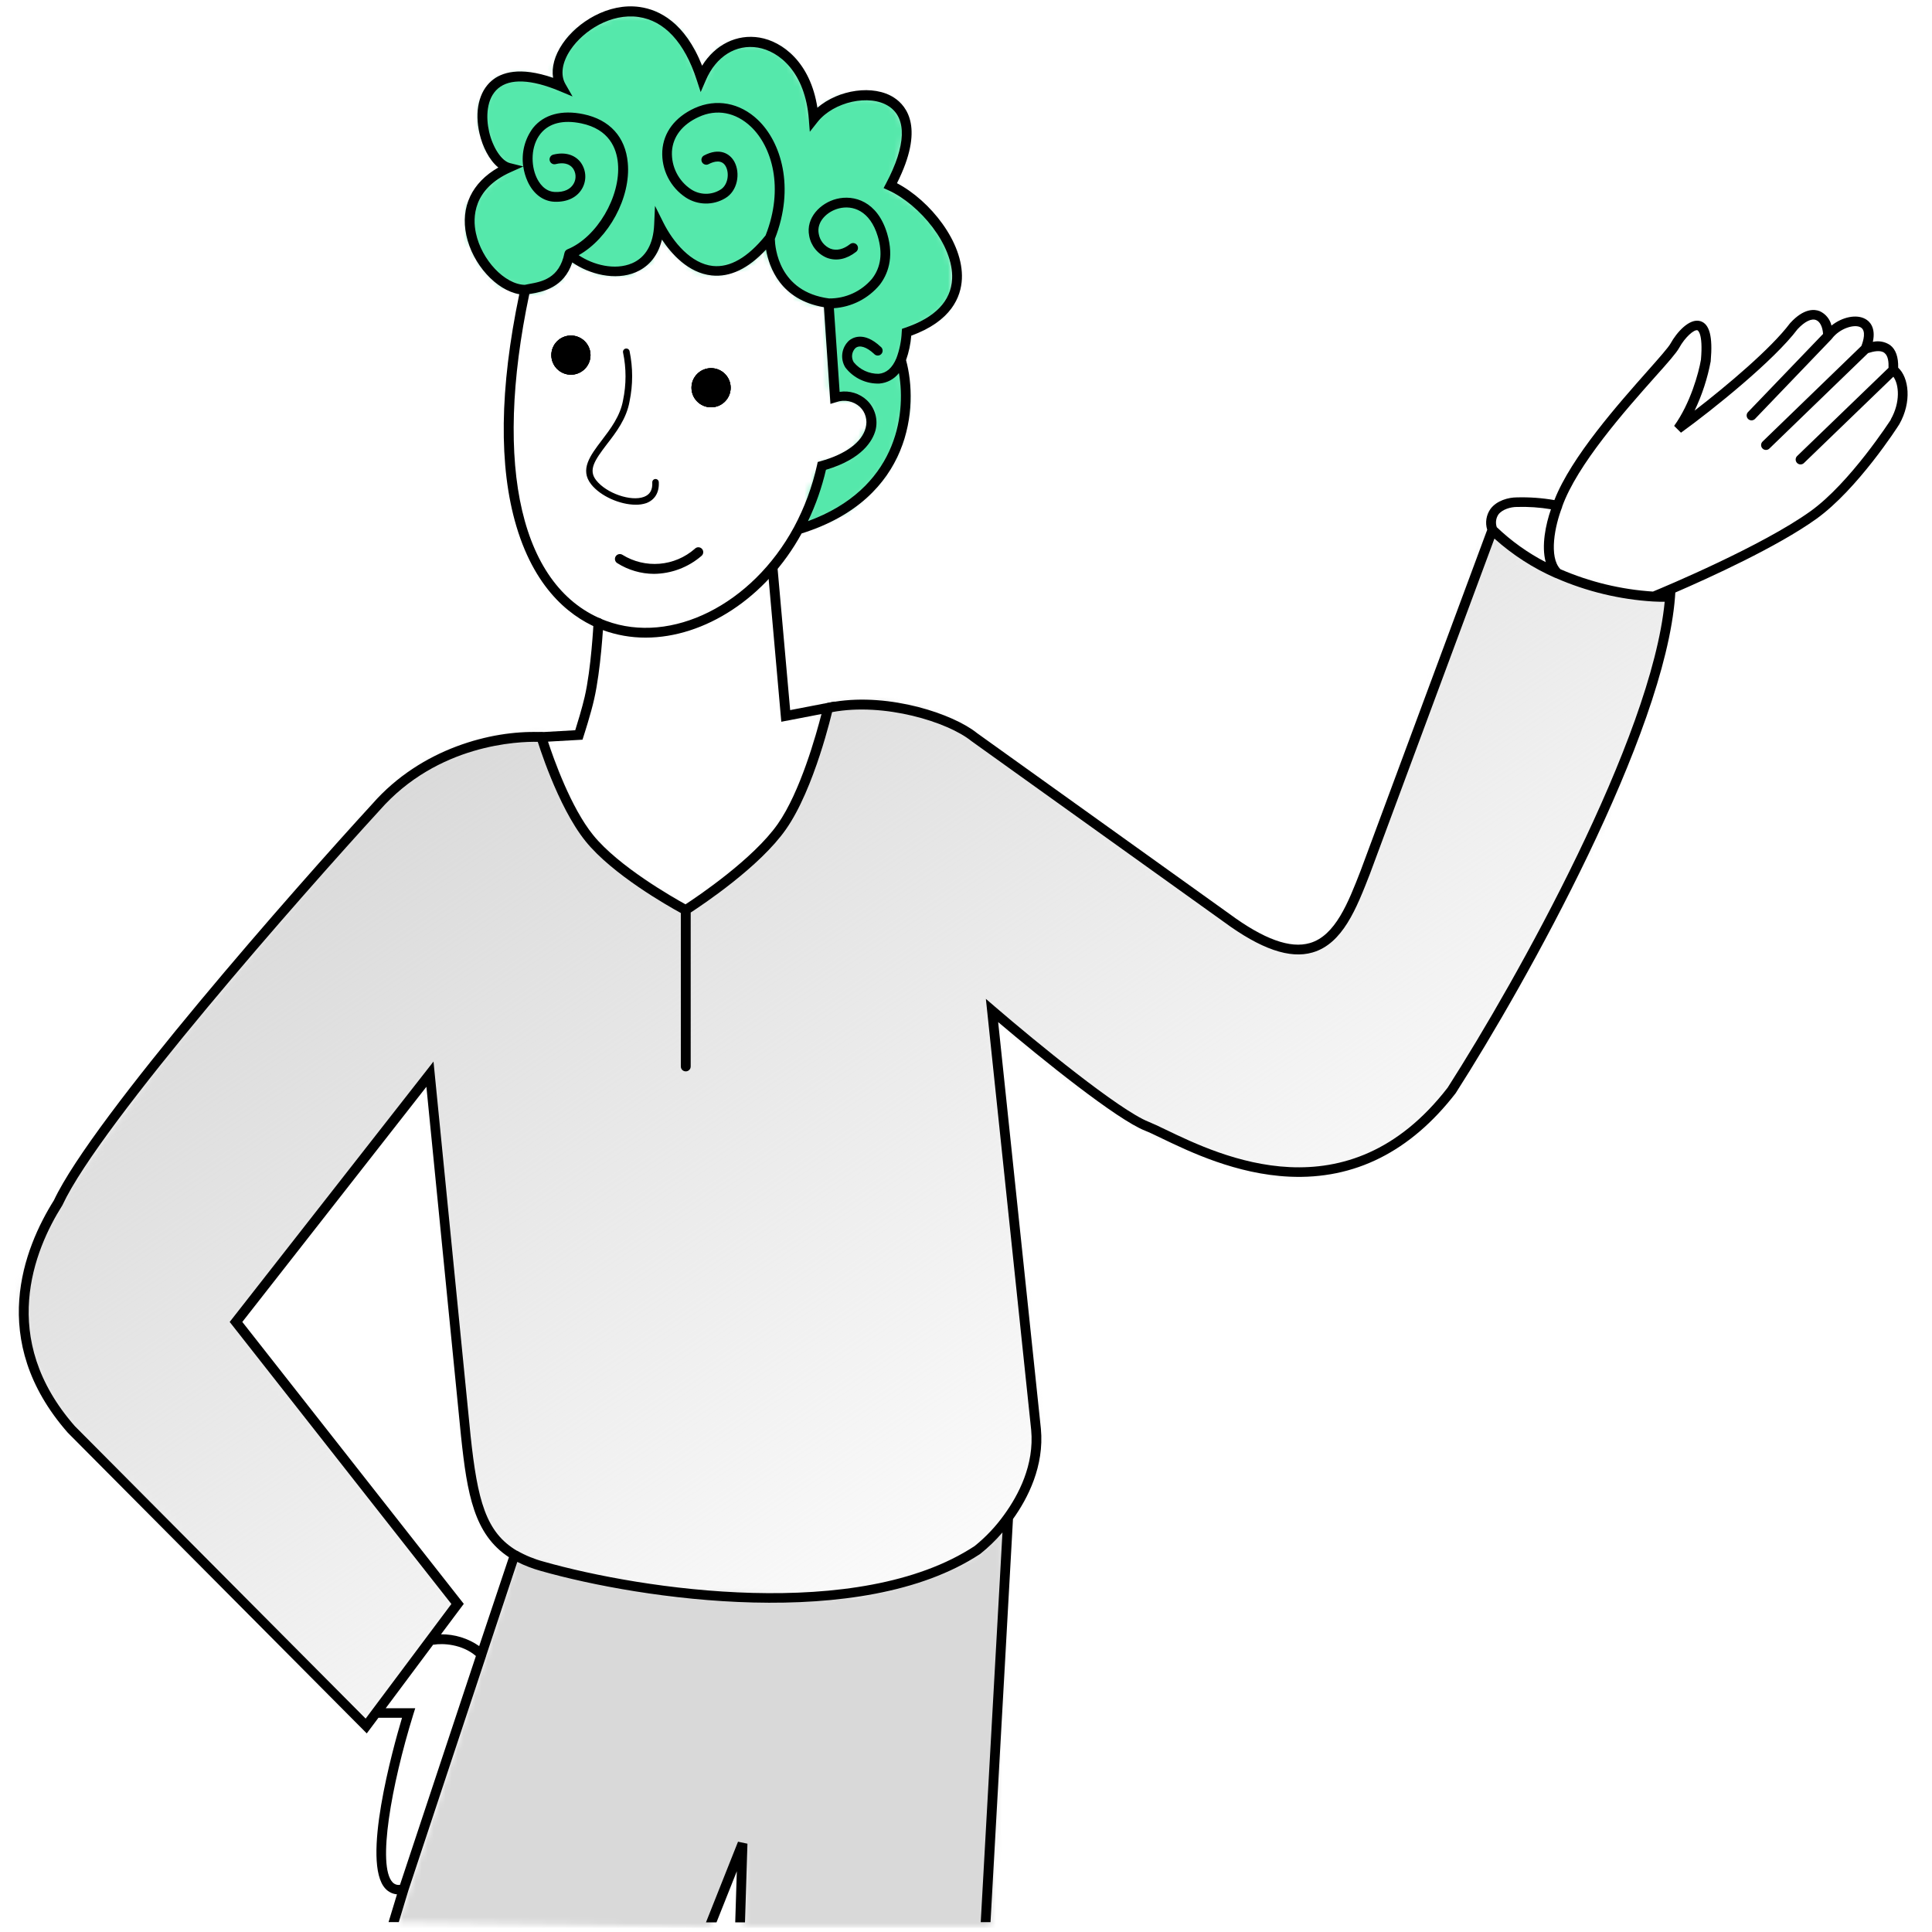 <svg width="323" height="323" viewBox="0 0 323 323" fill="none" xmlns="http://www.w3.org/2000/svg">
<g clip-path="url(#clip0_1082_122)">
<mask id="mask0_1082_122" style="mask-type:alpha" maskUnits="userSpaceOnUse" x="78" y="2" width="82" height="87">
<path d="M93.305 46.612L95.145 42.929L97.009 43.818L99.689 45.045L105.051 45.361L108.56 43.327L110.332 38.602L111.943 40.749L116.668 45.045H120.64L123.916 44.351L126.117 42.929L127.836 40.749L128.265 41.662L129.219 43.818L131.011 46.66L134.161 49.811L138.362 50.799L138.98 58.213V61.178V64.762L139.721 66.492H142.749L145.282 67.912L146.085 70.507L143.923 73.967L141.575 76.747L137.559 77.983L135.953 81.381L134.779 87.744L136.571 87.126L141.575 84.964L145.282 81.381L147.259 79.28L149.236 75.944L150.348 72.299L151.178 67.912L150.756 62.723V59.696L151.178 55.6L151.967 55.081L154.823 53.74L156.467 52.658L157.895 51.274L159.02 49.413V47.077V44.351L158.328 41.062L156.164 37.731L154.52 35.481L151.535 33.361L148.393 31.759L149.532 29.016L149.996 26.949L150.756 24.164L151.178 21.548L150.461 19.692L149.532 17.976L148.646 17.076L146.452 16.527L144.385 16.232L142.191 16.527L139.532 17.076L136.575 19.008L135.602 20.268L135.201 17.976L134.685 14.94L133.367 12.992L132.05 10.357L130.102 8.581L128.154 7.894L126.55 7.435H124.487L122.482 7.894L120.477 8.581L118.988 10.357L117.04 14.94V13.737C116.62 12.706 115.769 10.586 115.722 10.357C115.665 10.071 114.863 7.779 114.691 7.435C114.554 7.16 113.03 5.373 112.285 4.514L109.019 2.852L105.067 2.394L102.66 2.852L98.936 4.227L96.359 5.888L94.239 8.982L92.921 11.904L94.239 14.94L91.546 13.737L87.88 12.992H85.989L83.583 13.336L82.149 14.94L80.948 17.289L80.525 20.268L82.149 25.275L85.182 28.199L83.993 28.849L80.525 31.882L78.573 34.914V39.572L80.525 43.688L83.993 47.37L89.299 48.67L93.305 46.612Z" fill="#55E8AB" stroke="black" stroke-width="0.456"/>
</mask>
<g mask="url(#mask0_1082_122)">
<path d="M119.928 94.33C157.467 94.33 187.899 63.898 187.899 26.359C187.899 -11.181 157.467 -41.613 119.928 -41.613C82.388 -41.613 51.956 -11.181 51.956 26.359C51.956 63.898 82.388 94.33 119.928 94.33Z" fill="#55E8AB"/>
</g>
<mask id="mask1_1082_122" style="mask-type:alpha" maskUnits="userSpaceOnUse" x="66" y="255" width="102" height="68">
<path d="M66.651 321.362L86.182 261.159V260.362L98.341 263.594L111.866 266.317C114.844 266.335 123.441 266.51 134.012 267.059C147.226 267.743 151.239 263.633 157.307 262.458C162.162 261.519 166.354 257.18 167.843 255.129V270.456L165.582 322.215H124.376V308.898L118.597 322.215L66.651 321.362Z" fill="#D9D9D9"/>
</mask>
<g mask="url(#mask1_1082_122)">
<path d="M122.988 368.172C83.999 368.172 52.392 336.565 52.392 297.576C52.392 258.587 83.999 226.98 122.988 226.98C161.977 226.98 193.584 258.587 193.584 297.576C193.584 336.565 161.977 368.172 122.988 368.172Z" fill="#D9D9D9"/>
</g>
<mask id="mask2_1082_122" style="mask-type:alpha" maskUnits="userSpaceOnUse" x="3" y="88" width="278" height="201">
<path d="M104.263 145.519L114.652 152.211L121.75 147.375L128.851 141.373L132.776 135.112L136.047 127.234L137.351 121.134L138.741 118.122L146.54 117.582L153.8 118.74L159.591 121.134L168.317 127.234L175.267 132.331L196.056 147.375L208 156.062L216.325 159.198L221.272 157.871L225.254 153.528L229.718 142.79L233.578 131.087L242.989 106.233L248.901 89.221L252.52 91.272L256.502 94.288L262.052 96.943L269.894 98.753L279.788 100.08L277.375 109.611L273.032 123.365L267.119 138.929L257.347 157.871L250.855 168.967L244.014 180.694L235.414 189.986L227.288 194.482L215.993 196.784L209.085 195.14L194.39 189.986L179.148 180.336L165.147 168.535C167.731 188.248 172.987 229.889 173.35 238.733C173.712 247.578 169.09 254.018 166.734 256.133L159.303 261.817L150.332 264.923L137.735 267.461H123.688L111.726 266.011L89.85 261.817L84.283 259.077L81.278 254.393L78.981 247.59L77.728 236.36L72.925 187.709L72.029 179.374L39.152 221.038L76.137 268.364L60.914 288.225C50.587 277.794 26.862 253.81 14.572 241.326C2.283 228.842 2.995 215.955 4.887 211.073L10.238 200.624L14.572 194.3L28.079 175.948L63.7 133.863L72.02 127.546L82.15 123.736L90.302 123.021L94.343 132.944L98.266 140.097L104.263 145.519Z" fill="#D9D9D9" stroke="black" stroke-width="0.456"/>
</mask>
<g mask="url(#mask2_1082_122)">
<path d="M128.044 402.748C15.772 402.748 -75.242 311.734 -75.242 199.462C-75.242 87.19 15.772 -3.824 128.044 -3.824C240.316 -3.824 331.33 87.19 331.33 199.462C331.33 311.734 240.316 402.748 128.044 402.748Z" fill="url(#paint0_linear_1082_122)"/>
</g>
<path d="M107.939 106.6C105.497 106.606 103.073 106.18 100.779 105.34C96.026 103.579 89.655 99.136 86.333 87.992C83.355 77.999 83.518 64.947 86.818 49.186C82.979 48.532 79.004 44.208 77.964 39.334C76.957 34.586 78.895 30.529 83.316 28.005C81.775 26.773 80.67 24.483 80.175 22.357C79.309 18.617 80.066 15.302 82.211 13.487C83.79 12.146 86.829 11.061 92.47 13.012C92.187 11.262 92.72 9.273 94.043 7.321C96.494 3.701 101.715 0.424 106.959 1.171C110.188 1.629 114.512 3.744 117.381 10.985C119.559 7.463 123.185 5.647 126.986 6.285C130.787 6.923 135.486 10.396 136.656 18.012C140.191 14.97 146.044 14.081 149.491 16.338C151.669 17.767 154.549 21.507 149.959 30.628C155.475 33.512 161.111 40.512 160.812 46.64C160.664 49.638 159.058 53.678 152.344 56.12C152.236 57.514 151.945 58.887 151.478 60.204C153.569 67.88 152.529 83.385 134.016 89.186C128.086 100.009 117.741 106.6 107.939 106.6ZM88.495 49.153C82.358 78.135 87.15 98.546 101.351 103.803C112.241 107.836 125.734 101.076 132.742 88.145C134.503 84.863 135.804 81.353 136.608 77.716L136.711 77.236L137.185 77.105C141.383 75.944 144.133 73.904 144.732 71.511C144.898 70.897 144.895 70.249 144.724 69.636C144.554 69.023 144.221 68.468 143.762 68.028C143.239 67.549 142.597 67.221 141.902 67.08C141.208 66.939 140.489 66.989 139.821 67.226L138.835 67.526L137.746 51.361C130.531 50.134 128.588 44.748 128.07 41.722C125.097 44.922 122.042 46.378 118.982 46.051C115.051 45.637 112.235 42.414 110.667 40.054C109.894 43.292 107.945 44.802 106.311 45.506C102.848 46.978 98.519 45.844 95.677 43.87C94.278 48.106 90.744 48.777 88.772 49.115L88.495 49.153ZM138.089 78.539C137.4 81.501 136.394 84.38 135.088 87.125C149.693 81.783 151.566 69.647 150.286 62.374C149.892 62.875 149.397 63.29 148.835 63.591C148.273 63.892 147.655 64.073 147.019 64.124C145.925 64.162 144.838 63.938 143.848 63.47C142.859 63.003 141.995 62.305 141.328 61.436C140.89 60.731 140.712 59.894 140.827 59.071C140.941 58.248 141.34 57.491 141.955 56.933C142.466 56.508 144.373 55.297 147.209 57.952C147.305 58.019 147.386 58.105 147.446 58.205C147.506 58.304 147.544 58.416 147.557 58.532C147.57 58.648 147.559 58.765 147.523 58.876C147.487 58.987 147.429 59.089 147.35 59.175C147.272 59.262 147.176 59.33 147.069 59.377C146.962 59.423 146.846 59.445 146.729 59.443C146.614 59.441 146.499 59.414 146.394 59.363C146.289 59.313 146.196 59.241 146.121 59.152C144.863 57.985 143.703 57.625 143.017 58.192C142.709 58.497 142.513 58.898 142.462 59.328C142.411 59.759 142.506 60.195 142.734 60.564C143.238 61.178 143.876 61.67 144.597 62.004C145.318 62.338 146.104 62.505 146.899 62.494C148.195 62.385 149.197 61.507 149.866 59.882C150.387 58.484 150.687 57.012 150.754 55.521L150.798 54.976L151.309 54.801C156.346 53.095 158.998 50.342 159.178 46.623C159.456 41.03 153.776 34.188 148.511 31.805L147.721 31.445L148.129 30.677C151.483 24.358 151.652 19.773 148.598 17.772C145.391 15.673 139.38 16.992 136.678 20.394L135.388 22.03L135.224 19.953C134.62 12.059 130.264 8.564 126.714 7.959C123.055 7.343 119.706 9.425 118.002 13.411L117.142 15.395L116.472 13.34C114.44 7.081 111.075 3.45 106.741 2.839C102.157 2.185 97.572 5.091 95.405 8.291C93.967 10.412 93.651 12.506 94.528 14.043L95.721 16.126L93.51 15.204C88.794 13.247 85.255 13.1 83.278 14.779C81.302 16.458 81.215 19.62 81.775 22.035C82.402 24.718 83.877 26.942 85.298 27.28L87.476 27.825C87.312 26.698 87.371 25.549 87.652 24.445C87.932 23.341 88.428 22.304 89.11 21.392C90.907 19.146 93.902 18.328 97.544 19.091C101.939 20.007 104.569 22.908 104.955 27.226C105.5 33.026 101.737 39.874 96.744 42.665C99.183 44.301 102.799 45.239 105.663 44.017C107.939 43.047 109.225 40.817 109.366 37.562L109.507 34.417L110.912 37.23C112.546 40.501 115.552 44.077 119.162 44.465C122.036 44.77 125.015 43.052 127.993 39.361C131.13 31.407 129.039 24.516 125.565 21.201C123.006 18.764 119.804 18.159 116.793 19.566C114.071 20.814 112.496 22.837 112.339 25.328C112.279 26.567 112.542 27.801 113.1 28.908C113.658 30.015 114.493 30.959 115.525 31.647C116.245 32.122 117.085 32.382 117.948 32.398C118.81 32.415 119.659 32.187 120.397 31.74C121.704 30.998 121.977 29.014 121.34 27.825C120.703 26.637 119.407 26.948 118.464 27.444C118.273 27.545 118.048 27.566 117.841 27.501C117.634 27.437 117.46 27.293 117.359 27.1C117.259 26.908 117.238 26.683 117.302 26.476C117.366 26.268 117.511 26.095 117.702 25.994C120.278 24.636 122.009 25.645 122.772 27.035C123.801 28.916 123.354 31.942 121.209 33.163C120.215 33.75 119.078 34.049 117.924 34.027C116.77 34.005 115.646 33.662 114.675 33.037C113.391 32.196 112.35 31.031 111.657 29.66C110.964 28.289 110.644 26.759 110.727 25.225C110.923 22.128 112.84 19.593 116.123 18.083C119.728 16.447 123.681 17.156 126.703 20.04C130.574 23.726 132.943 31.304 129.54 39.95C129.578 41.373 130.166 48.788 138.606 49.895C139.973 49.91 141.326 49.623 142.569 49.052C143.812 48.482 144.913 47.643 145.794 46.596C147.27 44.699 147.591 42.311 146.747 39.509C145.451 35.196 142.554 34.264 140.272 34.836C138.285 35.333 136.461 37.072 136.885 39.116C136.979 39.66 137.209 40.17 137.552 40.601C137.896 41.032 138.343 41.369 138.851 41.581C139.87 41.957 141.002 41.695 142.119 40.812C142.288 40.677 142.506 40.616 142.721 40.642C142.936 40.667 143.133 40.777 143.267 40.948C143.402 41.119 143.462 41.336 143.437 41.551C143.412 41.767 143.301 41.964 143.131 42.098C141.563 43.33 139.864 43.696 138.285 43.118C137.514 42.809 136.835 42.309 136.31 41.666C135.786 41.022 135.432 40.255 135.285 39.438C134.68 36.434 137.146 33.931 139.874 33.25C142.75 32.53 146.687 33.615 148.315 39.04C149.561 43.211 148.315 46.002 147.079 47.61C146.133 48.75 144.966 49.685 143.648 50.358C142.329 51.031 140.888 51.428 139.412 51.525L140.375 65.514C141.192 65.386 142.026 65.446 142.816 65.689C143.605 65.931 144.329 66.351 144.933 66.915C145.602 67.554 146.088 68.361 146.339 69.252C146.59 70.143 146.597 71.085 146.36 71.98C145.903 73.588 144.263 76.707 138.099 78.539H138.089ZM87.476 27.836L85.418 28.758C79.037 31.609 79.009 36.39 79.565 38.98C80.518 43.461 84.389 47.55 87.732 47.621C87.95 47.572 88.19 47.529 88.451 47.479C90.586 47.092 93.515 46.558 94.37 42.295C94.387 42.219 94.413 42.146 94.446 42.077C94.474 42.023 94.507 41.971 94.544 41.924C94.59 41.868 94.643 41.819 94.702 41.777C94.759 41.739 94.819 41.706 94.882 41.678C99.782 39.683 103.806 32.841 103.31 27.313C103.088 24.8 101.847 21.605 97.19 20.629C94.141 19.991 91.778 20.591 90.368 22.357C88.702 24.445 88.761 27.602 89.687 29.635C90.09 30.524 91.021 32.018 92.758 32.094C94.321 32.165 95.437 31.636 95.96 30.611C96.163 30.214 96.252 29.767 96.215 29.322C96.179 28.877 96.019 28.451 95.753 28.093C95.165 27.357 94.163 27.122 92.921 27.433C92.816 27.463 92.705 27.472 92.596 27.459C92.487 27.446 92.382 27.41 92.287 27.355C92.191 27.3 92.108 27.227 92.042 27.139C91.976 27.051 91.928 26.95 91.902 26.844C91.876 26.737 91.871 26.626 91.888 26.517C91.906 26.408 91.945 26.304 92.004 26.211C92.062 26.118 92.139 26.038 92.23 25.975C92.32 25.912 92.422 25.869 92.53 25.846C94.403 25.377 96.042 25.846 97.027 27.078C97.488 27.682 97.769 28.403 97.837 29.16C97.906 29.916 97.759 30.676 97.414 31.353C96.597 32.956 94.877 33.817 92.693 33.73C90.782 33.648 89.148 32.405 88.201 30.317C87.847 29.534 87.607 28.704 87.487 27.853L87.476 27.836ZM109.328 95.941C107.156 95.93 105.033 95.308 103.196 94.147C103.012 94.033 102.88 93.85 102.829 93.638C102.779 93.427 102.816 93.204 102.93 93.019C103.044 92.833 103.227 92.702 103.438 92.652C103.649 92.601 103.872 92.637 104.057 92.752C105.915 93.904 108.093 94.429 110.27 94.249C112.448 94.069 114.512 93.195 116.156 91.754C116.233 91.671 116.327 91.605 116.431 91.559C116.535 91.514 116.647 91.492 116.76 91.493C116.874 91.493 116.986 91.518 117.09 91.565C117.193 91.611 117.285 91.679 117.362 91.763C117.438 91.848 117.495 91.946 117.531 92.055C117.565 92.162 117.578 92.276 117.567 92.39C117.556 92.502 117.522 92.612 117.467 92.711C117.411 92.809 117.335 92.896 117.245 92.965C115.038 94.858 112.234 95.913 109.328 95.941Z" fill="black"/>
<path d="M106.256 84.378C103.681 84.378 100.409 82.971 98.829 80.965C96.891 78.5 98.693 76.134 100.593 73.632C102.058 71.713 103.708 69.543 104.166 66.904C104.715 64.279 104.715 61.569 104.166 58.945C104.15 58.873 104.148 58.799 104.161 58.727C104.174 58.655 104.201 58.586 104.24 58.524C104.28 58.462 104.331 58.409 104.391 58.367C104.451 58.325 104.519 58.295 104.591 58.279C104.662 58.264 104.736 58.262 104.808 58.275C104.88 58.288 104.949 58.315 105.011 58.354C105.072 58.394 105.126 58.445 105.168 58.505C105.21 58.565 105.239 58.633 105.254 58.705C105.829 61.472 105.829 64.328 105.254 67.095C104.749 69.99 103.011 72.274 101.443 74.292C99.407 76.974 98.318 78.571 99.668 80.289C101.373 82.469 105.483 83.892 107.666 83.064C108.663 82.693 109.115 81.902 109.05 80.654C109.046 80.582 109.056 80.511 109.081 80.443C109.105 80.376 109.142 80.313 109.19 80.26C109.238 80.207 109.296 80.164 109.36 80.133C109.425 80.103 109.495 80.085 109.568 80.081C109.641 80.078 109.714 80.089 109.784 80.115C109.853 80.141 109.916 80.18 109.97 80.231C110.024 80.282 110.066 80.344 110.095 80.412C110.124 80.48 110.139 80.553 110.139 80.627C110.226 82.333 109.485 83.571 108.048 84.116C107.47 84.307 106.864 84.395 106.256 84.378Z" fill="black"/>
<path d="M118.88 68.093C120.687 68.093 122.153 66.629 122.153 64.822C122.153 63.015 120.687 61.551 118.88 61.551C117.073 61.551 115.607 63.015 115.607 64.822C115.607 66.629 117.073 68.093 118.88 68.093Z" fill="black"/>
<path d="M118.88 68.093C120.687 68.093 122.153 66.629 122.153 64.822C122.153 63.015 120.687 61.551 118.88 61.551C117.073 61.551 115.607 63.015 115.607 64.822C115.607 66.629 117.073 68.093 118.88 68.093Z" fill="black"/>
<path d="M118.88 68.093C120.687 68.093 122.153 66.629 122.153 64.822C122.153 63.015 120.687 61.551 118.88 61.551C117.073 61.551 115.607 63.015 115.607 64.822C115.607 66.629 117.073 68.093 118.88 68.093Z" fill="black"/>
<path d="M95.449 62.641C97.257 62.641 98.722 61.177 98.722 59.37C98.722 57.564 97.257 56.099 95.449 56.099C93.642 56.099 92.177 57.564 92.177 59.37C92.177 61.177 93.642 62.641 95.449 62.641Z" fill="black"/>
<path d="M95.449 62.641C97.257 62.641 98.722 61.177 98.722 59.37C98.722 57.564 97.257 56.099 95.449 56.099C93.642 56.099 92.177 57.564 92.177 59.37C92.177 61.177 93.642 62.641 95.449 62.641Z" fill="black"/>
<path d="M95.449 62.641C97.257 62.641 98.722 61.177 98.722 59.37C98.722 57.564 97.257 56.099 95.449 56.099C93.642 56.099 92.177 57.564 92.177 59.37C92.177 61.177 93.642 62.641 95.449 62.641Z" fill="black"/>
<path d="M114.639 179.115C114.423 179.115 114.215 179.029 114.062 178.876C113.908 178.722 113.823 178.514 113.823 178.297V152.641C111.672 151.463 102.388 146.213 97.901 140.647C93.169 134.791 89.87 123.921 89.734 123.462L89.439 122.465L96.17 122.083C96.518 120.993 97.324 118.343 97.749 116.501C98.838 111.811 99.23 104.173 99.23 104.098C99.241 103.88 99.337 103.677 99.498 103.531C99.659 103.386 99.871 103.309 100.087 103.32C100.304 103.331 100.508 103.428 100.653 103.589C100.799 103.75 100.874 103.963 100.864 104.179C100.864 104.501 100.438 112.041 99.339 116.86C98.794 119.319 97.607 122.966 97.558 123.119L97.384 123.664L91.618 123.991C92.549 126.821 95.429 135.02 99.181 139.628C103.417 144.866 112.548 150.057 114.607 151.191C116.644 149.86 125.911 143.623 130.028 137.763C133.79 132.409 136.469 122.77 137.34 119.374L130.621 120.665L128.367 95.222C128.358 95.114 128.369 95.007 128.401 94.903C128.434 94.8 128.486 94.705 128.556 94.622C128.625 94.54 128.71 94.472 128.806 94.422C128.901 94.372 129.006 94.342 129.112 94.333C129.22 94.324 129.328 94.336 129.431 94.368C129.533 94.401 129.628 94.454 129.711 94.523C129.793 94.592 129.861 94.677 129.911 94.772C129.96 94.868 129.991 94.973 130 95.08L132.102 118.719L139.519 117.286L139.24 118.507C139.121 119.052 136.158 131.896 131.378 138.678C127.021 144.899 117.525 151.218 115.473 152.564V178.292C115.474 178.401 115.452 178.51 115.411 178.61C115.369 178.711 115.307 178.803 115.23 178.879C115.152 178.956 115.059 179.016 114.958 179.057C114.857 179.097 114.749 179.117 114.639 179.115Z" fill="black"/>
<path d="M123.386 307.904L118.028 321.387H119.787L123.185 312.839L122.918 321.387H124.551L124.96 308.237L123.386 307.904ZM317.347 61.48C317.39 59.681 316.938 58.41 316.007 57.702C315.588 57.414 315.115 57.217 314.616 57.124C314.117 57.03 313.604 57.041 313.111 57.156C313.654 54.676 312.484 53.667 311.875 53.34C310.372 52.479 307.976 53.002 306.195 54.431C306.073 53.902 305.83 53.41 305.486 52.991C305.142 52.572 304.707 52.238 304.213 52.015C303.363 51.683 301.594 51.497 299.312 53.989L299.258 54.049C296.132 58.219 288.809 64.407 283.309 68.649C284.562 66.028 285.467 63.255 286.004 60.4V60.34C286.364 56.273 285.814 54.158 284.273 53.689C282.432 53.144 280.288 55.614 279.296 57.418C278.937 58.078 277.336 59.888 275.484 61.976C270.66 67.428 262.683 76.38 259.868 83.609C257.796 83.249 255.692 83.097 253.589 83.156C252.218 83.156 250.241 83.663 249.185 85.086C248.833 85.586 248.6 86.16 248.505 86.764C248.411 87.369 248.457 87.987 248.64 88.57L227.486 145.537C225.406 150.89 223.25 156.44 218.98 157.667C215.713 158.621 211.303 157.035 205.559 152.799L163.364 122.579C159.395 119.368 148.848 115.824 139.51 117.323L139.095 117.394C138.818 117.443 138.55 117.493 138.273 117.552C138.061 117.597 137.875 117.724 137.756 117.906C137.638 118.089 137.597 118.31 137.641 118.523C137.686 118.735 137.814 118.921 137.995 119.04C138.177 119.158 138.399 119.2 138.611 119.155C138.779 119.123 138.943 119.084 139.112 119.057C147.824 117.421 158.436 120.692 162.385 123.882L204.605 154.123C210.78 158.67 215.632 160.349 219.438 159.237C224.486 157.777 226.789 151.855 229.022 146.12L249.844 90.047C252.876 92.77 256.322 94.992 260.053 96.628H260.086C265.257 98.892 270.787 100.224 276.422 100.564H276.459C277.107 100.596 277.722 100.613 278.311 100.607C276.084 123.457 253.71 163.587 242.024 181.841C225.286 203.501 204.017 193.252 194.935 188.879C193.732 188.296 192.757 187.838 192.038 187.548C187.182 185.646 173.133 174.153 166.387 168.341L164.823 166.995L172.397 239.069C172.942 244.908 170.253 249.973 167.9 253.216C166.495 255.187 164.829 256.954 162.945 258.472C143.565 271.224 107.345 265.755 90.89 261.078C89.343 260.664 87.855 260.055 86.463 259.263H86.43C81.219 256.193 79.825 250.834 78.671 240.001L72.474 177.474L38.399 221.007L75.464 268.16L62.188 285.906L61.132 287.323L12.518 238.431C-0.332 223.787 5.679 209.029 10.411 201.533L10.46 201.44C16.814 187.81 50.868 149.228 63.468 135.473C73.188 124.394 86.708 123.952 89.926 124.024C90.176 124.024 90.362 124.024 90.47 124.024C90.687 124.035 90.899 123.96 91.061 123.815C91.222 123.669 91.319 123.466 91.331 123.25C91.342 123.032 91.267 122.82 91.122 122.658C90.977 122.497 90.774 122.4 90.558 122.388H90.106C82.248 122.121 70.427 125.087 62.265 134.382C49.643 148.137 15.513 186.829 9.011 200.677C4.045 208.577 -2.227 224.07 11.336 239.527L61.317 289.798L63.267 287.187H67.214C65.673 292.35 60.37 311.415 64.437 315.755C64.94 316.302 65.63 316.641 66.37 316.704L64.96 321.348H66.67L68.276 316.049L81.279 276.84C81.281 276.829 81.281 276.818 81.279 276.807L86.485 261.127C87.747 261.756 89.067 262.263 90.427 262.638C107.138 267.386 143.991 272.903 163.854 259.807L163.903 259.77C165.246 258.7 166.482 257.505 167.595 256.199L163.963 321.354H165.597L169.354 253.958C171.842 250.486 174.603 245.109 174.02 238.873L166.877 170.877C174.119 177.021 186.74 187.194 191.439 189.031C192.125 189.299 193.1 189.768 194.227 190.313C198.883 192.553 206.675 196.31 215.588 196.719C226.479 197.221 235.812 192.532 243.359 182.772L243.397 182.713C255.311 164.089 278.3 122.786 280.037 99.768L280.086 99.059C285.711 96.628 297.151 91.427 303.674 86.744C310.546 81.799 317.232 71.424 317.531 70.933C319.655 67.204 319.143 63.126 317.347 61.474V61.48ZM66.871 315.117C66.644 315.152 66.411 315.131 66.193 315.055C65.976 314.979 65.781 314.85 65.624 314.681C63.049 311.928 65.417 298.5 69.087 286.653L69.42 285.596H64.481L72.415 274.964C72.454 274.97 72.495 274.97 72.534 274.964C73.972 274.719 77.19 274.828 79.564 276.856L66.871 315.117ZM80.114 275.199C78.24 273.895 76.008 273.207 73.727 273.23L77.538 268.138L40.511 221.007L71.287 181.694L77.081 240.17C78.11 249.842 79.259 256.526 85.085 260.342L80.114 275.199ZM258.452 94C255.447 92.448 252.68 90.473 250.235 88.134C250.116 87.785 250.077 87.414 250.123 87.048C250.17 86.682 250.299 86.332 250.503 86.024C251.151 85.152 252.561 84.754 253.595 84.754C255.503 84.695 257.414 84.825 259.296 85.141C258.414 87.665 257.668 91.279 258.425 93.994L258.452 94ZM316.127 70.143C316.057 70.246 309.331 80.692 302.71 85.452C294.619 91.269 278.208 98.138 276.345 98.902C271.011 98.557 265.778 97.292 260.875 95.162C258.898 93.117 259.95 87.878 261.158 84.803C261.162 84.783 261.162 84.763 261.158 84.743C263.636 77.715 271.803 68.523 276.688 63.028C278.866 60.602 280.271 58.994 280.723 58.17C281.703 56.382 283.227 55.047 283.789 55.221C283.789 55.221 284.769 55.575 284.371 60.128C284.001 62.336 282.601 67.444 279.89 71.2L281.033 72.34C286.478 68.409 296.6 60.242 300.521 55.036C301.714 53.754 302.841 53.198 303.62 53.509C304.279 53.765 304.709 54.659 304.79 55.826L292.222 68.911C292.08 69.068 292.004 69.275 292.012 69.488C292.019 69.7 292.108 69.901 292.262 70.049C292.414 70.197 292.619 70.279 292.831 70.278C293.044 70.277 293.247 70.193 293.399 70.045L306.201 56.698L306.238 56.655L306.277 56.606C307.567 54.899 310.028 54.136 311.074 54.73C312.033 55.275 311.526 56.982 311.194 57.838L294.695 73.801C294.614 73.874 294.549 73.963 294.502 74.063C294.457 74.162 294.431 74.27 294.427 74.379C294.424 74.488 294.442 74.597 294.481 74.7C294.521 74.802 294.58 74.895 294.656 74.974C294.731 75.053 294.822 75.115 294.923 75.159C295.023 75.202 295.131 75.224 295.241 75.224C295.35 75.225 295.458 75.203 295.559 75.161C295.66 75.119 295.751 75.057 295.827 74.978L312.316 59.032C313.23 58.732 314.385 58.487 315.038 58.994C315.692 59.501 315.762 60.553 315.734 61.496L300.439 76.254C300.291 76.406 300.207 76.61 300.206 76.823C300.205 77.036 300.288 77.24 300.435 77.393C300.582 77.547 300.783 77.636 300.996 77.644C301.208 77.651 301.415 77.575 301.572 77.432L316.541 62.984C317.478 64.266 317.761 67.226 316.099 70.137L316.127 70.143Z" fill="black"/>
</g>
<defs>
<linearGradient id="paint0_linear_1082_122" x1="79.947" y1="115.822" x2="183.013" y2="271.719" gradientUnits="userSpaceOnUse">
<stop stop-color="#D9D9D9"/>
<stop offset="1" stop-color="#D9D9D9" stop-opacity="0"/>
</linearGradient>
<clipPath id="clip0_1082_122">
<rect width="322.169" height="322.169" fill="white" transform="translate(0.17 0.155)"/>
</clipPath>
</defs>
</svg>
